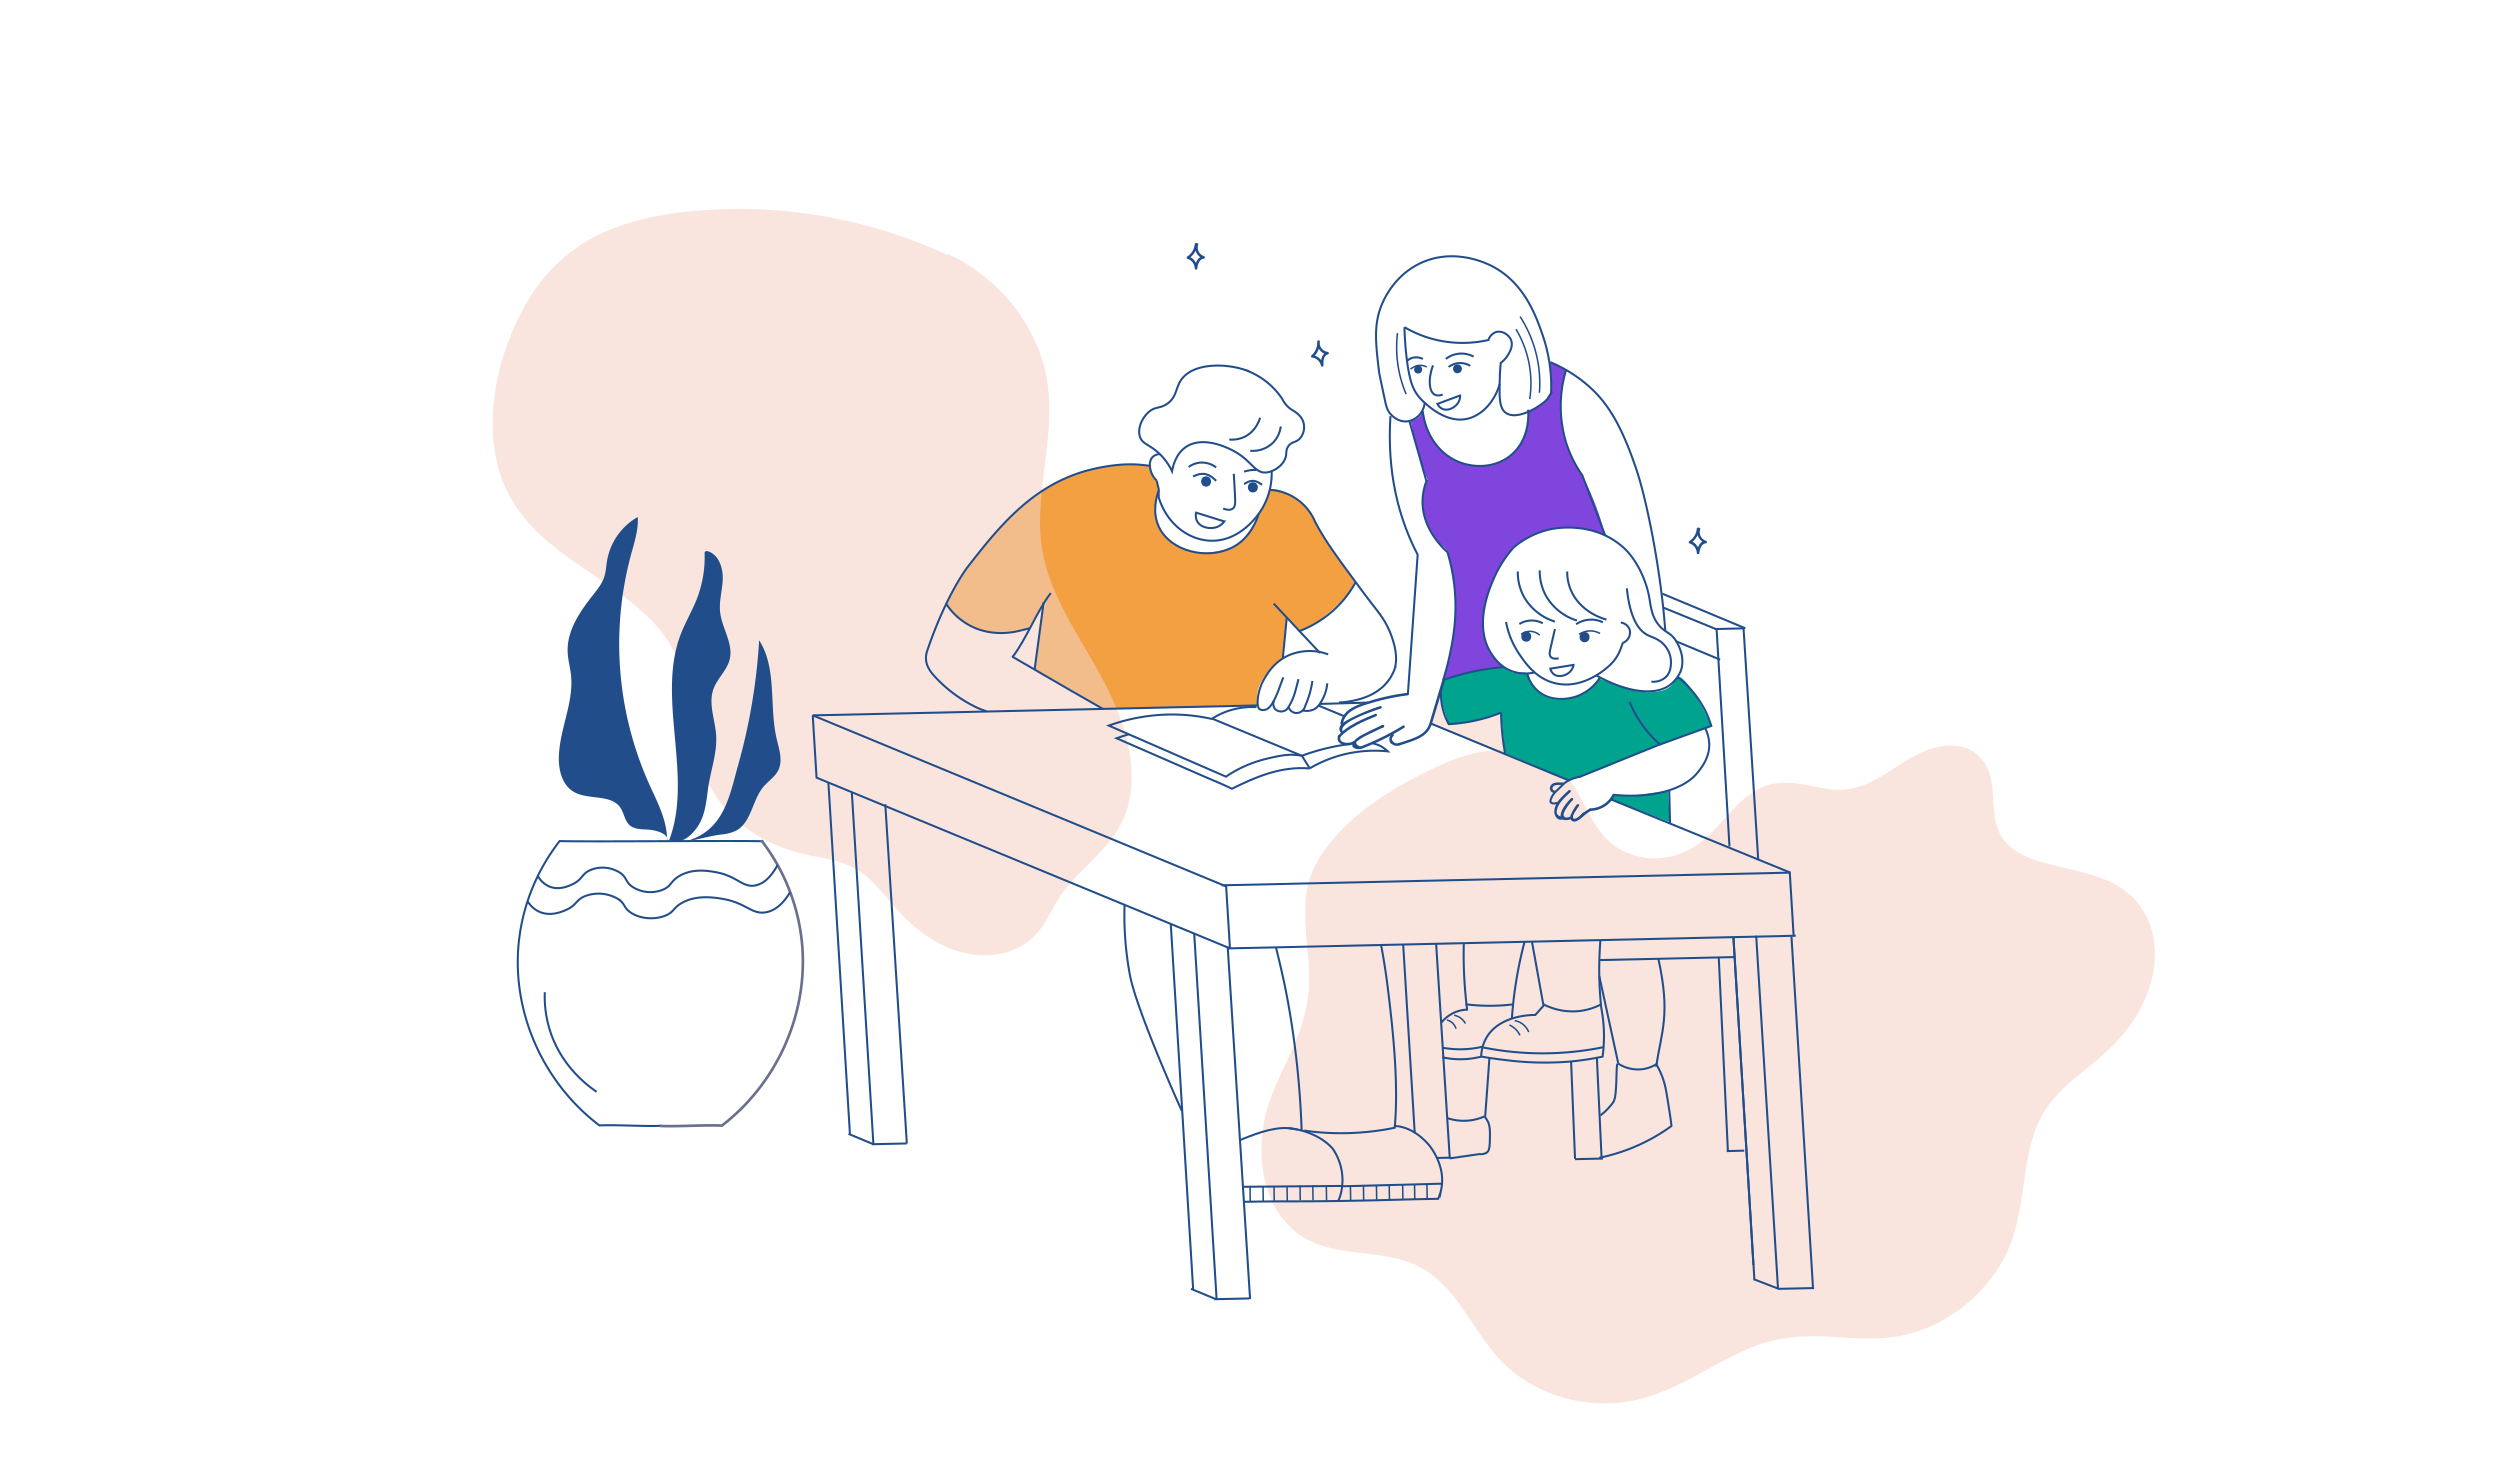 <svg xmlns="http://www.w3.org/2000/svg" viewBox="0 0 1215.77 720.8"><defs><style>.cls-1{fill:#8045dd;}.cls-10,.cls-2,.cls-3{fill:none;}.cls-2,.cls-3{stroke:#214e8b;}.cls-10,.cls-2,.cls-3,.cls-8{stroke-miterlimit:10;}.cls-3{stroke-width:0.75px;}.cls-4{fill:#214e8b;}.cls-5,.cls-8{opacity:0.57;}.cls-6,.cls-8{fill:#f4d2c4;}.cls-7{fill:#f2a042;}.cls-8{stroke:#f4d2c4;}.cls-9{fill:#00a38e;}.cls-10{stroke:#696f8e;stroke-width:1.3px;}</style></defs><title>@About</title><g id="Layer_34" data-name="Layer 34"><path class="cls-1" d="M761.59,179.92v0a54.31,54.31,0,0,0-2.46,13.84,66.23,66.23,0,0,0,1.79,19c2.13,8.21,5.1,12,8.93,19.31a127.93,127.93,0,0,1,10.76,28.32,43,43,0,0,0-8.88-2.92,44.48,44.48,0,0,0-14.52-.59,36.75,36.75,0,0,0-17.87,6.89c-4.45,3.31-6.73,6.21-10.13,12.08a59.63,59.63,0,0,0-7.45,20.58,35.54,35.54,0,0,0-.23,11.36,25.86,25.86,0,0,0,3.93,10.36,25,25,0,0,0,6,6.26,105.78,105.78,0,0,0-11.11,1.41c-3.49.64-6.28,1.33-10.19,2.3-3.29.81-6,1.54-7.9,2.07,1-3.44,2.23-8.31,3.32-14.23a95.33,95.33,0,0,0,.66-38.14c-.22-1.14-.69-3.11-1.64-7.05a13.84,13.84,0,0,0-.65-2.26c-1-2.34-2.7-2.86-4.69-4.95a21.12,21.12,0,0,1-2.64-3.73,34.59,34.59,0,0,1-4.66-13.31,23.15,23.15,0,0,1,1.43-11.62c.3-.71.59-1.28.8-1.68-.62-1.42-1.51-3.52-2.43-6.13a119,119,0,0,1-3.3-11.68c-.68-2.77-1.55-6.46-2.47-10.85a7,7,0,0,0,4.73-2.54c.68-1,.87-2.07,1.24-2s.51,1.7.85,3.57a27,27,0,0,0,2.3,6.93,29.36,29.36,0,0,0,3.52,5.71,23.8,23.8,0,0,0,5.82,6c2.78,1.88,5.38,2.52,9,3.4a26.17,26.17,0,0,0,5.93,1,23.58,23.58,0,0,0,9.67-1.86A19.73,19.73,0,0,0,740.77,213a31.88,31.88,0,0,0,2.44-12.74,26.37,26.37,0,0,0,5.93-3.42c2.06-1.58,3.64-2.79,4.58-5a11.7,11.7,0,0,0,.67-5.21c0-3.4-.9-4.92-.65-8.75,0-.76.13-1.39.19-1.81"/><path class="cls-2" d="M591.44,227.32a11.53,11.53,0,0,0-8-2.32,11.08,11.08,0,0,0-5.39,2.11"/><path class="cls-2" d="M605,229.37a16.93,16.93,0,0,1,6.07-.81"/><path class="cls-2" d="M591.44,233.84c-.79-.69-2.65-2.89-5.63-3.34-2.52-.38-4.65.86-5.63,1.21"/><path class="cls-2" d="M613.78,235.78c-.75-.43-2.29-1.86-4.4-1.94s-3.62,1.2-4.39,1.56"/><path class="cls-2" d="M716.61,173.42a12.46,12.46,0,0,0-13.5,1.13"/><path class="cls-2" d="M691.92,174.59a6.81,6.81,0,0,0-4.8-.63,6.54,6.54,0,0,0-2.65,1.38"/><path class="cls-2" d="M715,177.93a9.33,9.33,0,0,0-10.52.54"/><path class="cls-3" d="M693.84,178.5a6.87,6.87,0,0,0-4.8-.63,8.89,8.89,0,0,0-3.09,1.67"/><path class="cls-4" d="M708.57,180.22c-.53,0-.55-.83-.18-1.06a.43.43,0,0,1,.52,0,.4.4,0,0,1,.28.14l0,.06c0-.15-.05-.2,0-.13s-.22.51-.53.46a.37.37,0,0,1-.32-.39c0-.25.58-.39.78-.24s0,.49-.11.65c.11-.16.13.12-.27,0a.42.42,0,0,1-.16-.11c-.2-.23,0-.64.31-.69h.66c.05,0,.09.13,0,0s-.09-.06,0,.14a.5.5,0,0,1,0,.49,1.26,1.26,0,0,0-.45-1.71,1.28,1.28,0,0,0-1.71.45c-.79,1.11.14,2.67,1.32,3,1.34.41,2.37-.94,2.21-2.16a2.1,2.1,0,0,0-2.46-1.85,2.14,2.14,0,0,0-1.74,2.39,2.07,2.07,0,1,0,3.81-1.33,2.12,2.12,0,0,0-2.88-.86,2.26,2.26,0,0,0-.64,3.11,1.93,1.93,0,0,0,3.32,0,2,2,0,0,0-1.78-2.91,1.25,1.25,0,0,0,0,2.5Z"/><path class="cls-4" d="M689.79,180.28a.54.54,0,0,1-.57-.86c.2-.26.4-.34.66-.08l.32.55c0,.13,0,.14,0,0,0-.46-.34-.28-1,.57l-.55-.33.06.08a1.25,1.25,0,1,0,1.77-1.77,1.61,1.61,0,0,0-2.72.88,1.83,1.83,0,0,0,1.78,2.33,1.94,1.94,0,1,0-.38-3.8,1.25,1.25,0,0,0-.87,1.54,1.27,1.27,0,0,0,1.53.87Z"/></g><g id="Layer_33" data-name="Layer 33"><g class="cls-5"><path class="cls-6" d="M695.09,377.67c-23.2,10.74-55.58,33-57.52,59-1.34,18.13,3.88,36.14.35,54.11-3.13,16-12.83,30.13-18.18,45.6-8.1,23.43-3.63,52.72,16.94,64.11,16.13,8.93,37.47,4.83,54,13,18.84,9.3,26.68,31.69,41.27,46.71,17.09,17.58,44.48,24.24,69,16.77,22.39-6.83,41.56-24.16,64.4-28.51,18.39-3.51,36.93,1.89,55.41-.73,25-3.55,48-23,56.1-47.38,7-21.09,3.92-45.31,16.69-63.74,7-10.17,17.9-16.89,27.18-25.09,10.93-9.66,20.07-22.06,23.41-36.08s.08-29.65-10.29-38.62c-18.71-16.18-55.48-9.11-64.54-32.48-4.36-11.25-.05-26.45-8.55-34.77-7.72-7.56-21.17-4.25-31,1.6s-19.06,14-30.14,15.49c-12.89,1.73-25.47-6.12-38.14-2.71-14.21,3.84-21.94,19.72-34,28.65-14.7,10.92-36.53,9.58-48.37-2.95-10.88-11.52-13.92-30.7-28.2-37.67-21.74-10.62-42-2.69-69.88,12.91"/><path class="cls-6" d="M693.83,375.51c-17.8,8.33-35.61,19.74-47.8,35.42-5.3,6.81-9.49,14.62-10.68,23.27-1.83,13.18,1,26.62,1.28,39.83.33,14.54-3.76,27-9.88,40.06-4.7,10-9.8,20-11.93,31-3.45,17.74-.8,38.89,12.9,51.9,17,16.2,42,9,61.72,18.68C708.51,625,716,647.38,730.2,662c15,15.41,37.41,22.48,58.59,20,22.82-2.63,40.8-17.17,61.29-26.06,12.65-5.5,25.46-6.67,39.13-5.92,12.64.69,25.39,2,37.85-1,19.7-4.69,37.15-18.55,47-36.15,11.19-20.07,8.22-43.55,16.2-64.54,4.46-11.73,13.32-19.73,22.9-27.37,8.92-7.13,17.35-14.49,23.87-24,11.44-16.61,16.14-40.67,2.72-57.67-10.87-13.77-29.92-15.24-45.61-19.72-7.66-2.18-15.82-5.27-20.39-12.22-5.49-8.34-3.58-19-5.5-28.32-1.78-8.67-7.64-15.32-16.72-16.3-10.13-1.08-19.67,3.91-27.85,9.27-11.15,7.3-21.11,14-35,11.66-10.85-1.79-21.59-5.47-32.2-.58-8.78,4-14.87,12-21.28,18.9-7.83,8.46-16.76,14.85-28.68,15.38-11.19.5-21.85-4-28.49-13.16-5.56-7.64-8.79-16.7-14.36-24.33-11.82-16.22-33.77-17.86-51.63-12.2-11.29,3.58-21.84,9.24-32.15,15-2.82,1.57-.3,5.89,2.52,4.32,18.62-10.35,40.76-22.65,62.54-14.94,19.65,6.95,20.66,29.9,35.49,42.06,14,11.51,35.46,10.67,49.54-.27,7.74-6,13.27-14.25,20.57-20.73,3.63-3.22,7.73-5.91,12.52-7,6.45-1.47,13,.13,19.31,1.44,10.93,2.25,20.48,2.38,30.59-2.89,9.58-5,17.69-12.79,28.24-15.84,4.86-1.4,10.62-2,15.24.51,5.26,2.89,6.88,8.84,7.53,14.4,1,8.39.43,17.18,4.67,24.81,7.44,13.41,24.56,16,38.08,19.34,8.05,2,16.44,4.12,23.29,9,8.6,6.1,12.69,16.44,13,26.74.62,24.29-17.88,41.35-35.22,55.34-8.32,6.72-16,14-20.53,23.88-4.38,9.56-6,19.94-7.42,30.26-1.52,10.85-2.9,22-7.41,32a70.44,70.44,0,0,1-18.39,24.43,67.66,67.66,0,0,1-27.52,14.46c-12.52,3.15-25.44,1.56-38.16.91-12-.61-23.62.11-35,4.31-10,3.73-19.32,9.14-28.7,14.26-9.87,5.38-20,10.52-31.12,12.71a68.5,68.5,0,0,1-32.8-1.69,62.77,62.77,0,0,1-27.44-16.66c-7-7.38-12.28-16.2-18.16-24.47C709.8,626,704,618.82,696.25,613.79c-8.58-5.62-18.68-7.31-28.68-8.55-11-1.36-22.92-2.14-32.38-8.62-7.84-5.38-12.69-14-15-23.06a62.91,62.91,0,0,1-.26-28.53c2.54-11.77,8.48-22.34,13.37-33.23,4.64-10.33,8-20.78,8.33-32.19.43-13.1-2.14-26.1-1.74-39.2.63-20.72,16.82-36.07,32.87-47.13a164.27,164.27,0,0,1,23.61-13.45c2.91-1.36.37-5.67-2.53-4.32Z"/></g><path class="cls-7" d="M558,226.39a73.81,73.81,0,0,0-12.27-.46,79.22,79.22,0,0,0-28.43,7c-13.67,6.17-21.8,14.41-31.07,23.79A137.26,137.26,0,0,0,467.71,280a131.53,131.53,0,0,0-7.55,13.74,31.07,31.07,0,0,0,5.51,6.37,31.72,31.72,0,0,0,11.21,6.31,33.79,33.79,0,0,0,13.73,1.29,40,40,0,0,0,9.35-1.92l6.4-10.54s1.16-1.9,1.17-1.93l1.8-3a99.38,99.38,0,0,0-3.21,13.16c-.53,3.07-.7,4.94-1.62,12-.57,4.42-1.07,8-1.4,10.37q8.86,5,17.77,10,7.77,4.41,15.48,8.84l22.23-.5,53-1.18a17.3,17.3,0,0,1,.07-7c.93-4.26,3.31-7,5.75-9.89a39.15,39.15,0,0,1,6.42-6c0-.05.71-7.24.71-7.3s1.18-12.15,1.2-12.3c4.12,1.19,6.78.58,8.33-.05,6.13-2.5,6.37-9.92,14.23-19.23a48.38,48.38,0,0,1,5.55-5.6c-1.16-1.57-2.78-3.78-4.66-6.48-3.07-4.43-4.6-6.64-6.28-9.55-2.19-3.8-2.23-4.55-4.67-8.47a28.29,28.29,0,0,0-4.25-5.71,27.19,27.19,0,0,0-5.24-4,21.65,21.65,0,0,0-6.68-3.15,17.6,17.6,0,0,0-4.76-.51,15.56,15.56,0,0,1-.61,2.94,18.76,18.76,0,0,1-1.12,2.63,31.87,31.87,0,0,1-2.71,4.95c-1,1.42-1.22,1.44-1.57,2.32-.54,1.31-.29,2-.75,3.25a8.49,8.49,0,0,1-1.76,2.69c-2.51,3.14-1.91,3.31-3.62,5.19a17.64,17.64,0,0,1-5,3.85,20,20,0,0,1-4.51,1.61,38.58,38.58,0,0,1-9.32,1.6,25.58,25.58,0,0,1-12.52-2.77c-2-1-7.73-4-10.49-10.63-.77-1.85-2.7-6.48-1.28-11.21.52-1.71,1.38-3.1,1.4-5.69a9.79,9.79,0,0,0-1.16-5.22c-.81-1.38-1.49-1.57-2.22-3a8.25,8.25,0,0,1-.82-3.85"/><path class="cls-7" d="M653.36,275.72l5.46,6.43a18.12,18.12,0,0,1-1.2,3.49,20.65,20.65,0,0,1-3.8,5.35c-.93,1-2.14,2.12-4.56,4.28-.69.62-1.8,1.62-3.33,2.91-2.73,2.33-4.21,3.59-5.73,4.66a31.13,31.13,0,0,1-8.26,4.07q-3.11-3.2-6.2-6.38"/><g class="cls-5"><path class="cls-6" d="M460.64,126.08c24.84,12,42.67,35.37,46.36,60.81,3.88,26.73-7,54-2.64,80.61,3.94,24.19,19.83,45.09,31.31,67.19S554,384,540.11,404.92c-7.26,10.94-19.32,18.66-26.64,29.56-4.52,6.74-7.22,14.66-13.36,20.23-8.84,8-23.23,9.17-34.9,5.2s-21-12.21-28.77-21.08c-6.45-7.36-12.42-15.58-21.55-20-7.74-3.74-16.79-4.23-25.27-6.23-19.74-4.66-36.7-18.24-44.35-35.51-8.71-19.68-5.62-42.64-15.5-61.85C314,284.59,270.83,273,252.2,243.68c-13-20.46-11.64-46.14-4.89-69,5.77-19.48,15.73-38.73,33-51.28,15.79-11.46,36.21-16.25,56.26-18.21A237.93,237.93,0,0,1,460.27,126.5"/><path class="cls-6" d="M459.38,128.24A84.5,84.5,0,0,1,494.54,160c9.1,15,11.7,31.55,10.46,48.89-1.36,18.93-5.93,37.8-3.41,56.83,2.22,16.76,10.14,31.95,18.44,46.43,16.26,28.37,40,67.3,13.46,97.27-5.49,6.21-12,11.47-17.42,17.72-5.14,5.88-8.24,12.75-12.38,19.28-10.22,16.1-31.05,16-46.26,7.25-7.62-4.38-14-10.57-19.73-17.16-5.07-5.82-9.85-12-16.17-16.53-7-5.05-15.18-6.72-23.51-8.2s-16.42-3.62-24-7.73a60.18,60.18,0,0,1-29.7-37.1c-4.51-16.44-3.95-34.06-10.95-49.84-11.51-25.95-39.67-38.17-60.61-55.08-12.06-9.73-21.85-21.42-25.79-36.72-4.35-16.89-1.88-34.91,3.18-51.37,4.85-15.8,12.53-31.13,24.63-42.63,12.74-12.11,29.58-18.25,46.6-21.43,36.6-6.85,75.74-3.15,111,8.29A230.35,230.35,0,0,1,459,128.66c2.9,1.36,5.44-3,2.52-4.32a241,241,0,0,0-114.19-22.42c-17.86.9-36.11,3.48-52.64,10.6a81.11,81.11,0,0,0-37.76,33.34c-16.58,27.72-25.24,68.47-7.76,97.68,15.68,26.21,46.72,36.78,67.41,58a59.64,59.64,0,0,1,13.18,19.78c3.39,8.64,4.68,17.9,6,27,2.53,17.2,6.22,33.46,18.39,46.55,11.38,12.24,26.29,18.76,42.51,21.65,10,1.79,19,4.08,26.56,11.3,6.49,6.18,11.65,13.6,18.15,19.78,11.73,11.17,27.15,19.07,43.72,16.47a31.38,31.38,0,0,0,19.88-11c5.34-6.57,8.16-14.74,13.57-21.28,11.14-13.45,25.83-22.71,30.23-40.67,4-16.38-.21-33.72-6.75-48.86-7.53-17.41-18.8-32.88-26.92-50-4.25-9-7.62-18.52-8.77-28.44-1.19-10.36-.24-20.82,1-31.13,2.21-18.7,5.37-37.8-.05-56.27a84.33,84.33,0,0,0-25.38-39.22,91.67,91.67,0,0,0-20-13.31c-2.87-1.42-5.41,2.89-2.52,4.31Z"/></g><path class="cls-2" d="M264.94,482.52a54.76,54.76,0,0,0,2.58,18.86c5.45,16.87,17.72,26.23,22.63,29.58"/></g><g id="Layer_36" data-name="Layer 36"><path class="cls-8" d="M730,346.56a52,52,0,0,1,1.14,11.6,24.09,24.09,0,0,0,.48,6.36,21.77,21.77,0,0,0,.63,2.36l-36.51-15.05q2.5-7.62,5-15.24"/><path class="cls-4" d="M640.62,166.18a5.67,5.67,0,0,0,5,6.21l-.17-1.23c-2.85,1-3.16,3.88-3.08,6.56l1.23-.17a6.23,6.23,0,0,0-5.3-4.83l.28,1.05a9.5,9.5,0,0,0,3.25-7.59c-.06-.8-1.31-.81-1.25,0a8.35,8.35,0,0,1-2.89,6.71.63.63,0,0,0,.28,1,5,5,0,0,1,4.43,3.95.62.62,0,0,0,1.22-.16c-.06-2-.13-4.53,2.17-5.35a.63.63,0,0,0-.17-1.23,4.41,4.41,0,0,1-3.79-5c.08-.8-1.17-.8-1.25,0Z"/><path class="cls-4" d="M581.48,118.66a5.66,5.66,0,0,0,3.69,7.1v-1.2c-2.91.44-3.74,3.23-4.15,5.77l1.22.17a6.27,6.27,0,0,0-4.38-5.85l.15,1.14a9.24,9.24,0,0,0,4.24-7c.08-.8-1.17-.79-1.25,0a7.92,7.92,0,0,1-3.62,5.95.63.63,0,0,0,.14,1.14A5,5,0,0,1,581,130.5c0,.66,1.11.89,1.23.16.34-2.06.8-4.52,3.28-4.9.66-.1.53-1,0-1.2a4.4,4.4,0,0,1-2.82-5.57c.24-.77-1-1.1-1.2-.33Z"/><path class="cls-4" d="M825.63,257a5.67,5.67,0,0,0,3.7,7.1v-1.2c-2.92.44-3.74,3.23-4.16,5.77l1.23.17A6.28,6.28,0,0,0,822,263l.15,1.14a9.28,9.28,0,0,0,4.25-7c.08-.79-1.17-.79-1.25,0a7.9,7.9,0,0,1-3.63,6,.63.63,0,0,0,.15,1.14,5,5,0,0,1,3.47,4.65c0,.66,1.11.89,1.23.16.34-2.06.8-4.52,3.28-4.9.66-.1.53-1,0-1.2a4.39,4.39,0,0,1-2.82-5.57c.24-.77-1-1.1-1.21-.33Z"/><path class="cls-3" d="M679.61,162a58.57,58.57,0,0,0,.65,18,57.79,57.79,0,0,0,3.56,11.67"/></g><g id="Layer_35" data-name="Layer 35"><path class="cls-9" d="M815.79,329.19c1.25-.34,3.33.71,8,7.93a99.64,99.64,0,0,1,8.4,15.91l-11.63,4.19L807.31,362c-17.18,6.34-22.07,10-38.94,15.71-2.42.82-4.38,1.44-5.48,1.79l-31-13.21q-1-9.87-1.93-19.74a79.58,79.58,0,0,1-25.46,5.6q-1.75-5.39-3.53-10.76a20.58,20.58,0,0,1,.09-7.46,21.31,21.31,0,0,1,1.12-3.75,132.54,132.54,0,0,1,20.19-4.73c3.12-.47,6.13-.82,9-1a9.69,9.69,0,0,0,4.3,2.5c3.32.85,5.5-.75,7.14.65,1,.83.52,1.64,1.63,4.06a16.9,16.9,0,0,0,2.92,4.22,14.49,14.49,0,0,0,9.45,4.19,18,18,0,0,0,7.76-.94,23.9,23.9,0,0,0,7.71-3.41,21,21,0,0,0,5.41-5.64l8.31,2.88a76,76,0,0,0,8.12,2.6,28,28,0,0,0,9.58,1c3-.28,6.58-.62,9.09-3.24C814.76,331.25,814.48,329.54,815.79,329.19Z"/><path class="cls-9" d="M811.16,384.5q.5,7.69,1,15.4L783.4,388.76c.43-.66.85-1.32,1.27-2l8.13.38"/><path class="cls-2" d="M750.27,303.1a11.68,11.68,0,0,0-6.84-1.25,11.2,11.2,0,0,0-4.54,1.62"/><path class="cls-2" d="M779.5,302.65a12.93,12.93,0,0,0-13,.93"/><path class="cls-3" d="M748.77,308.91a7,7,0,0,0-9-.45"/><path class="cls-3" d="M778.12,308.07a9.84,9.84,0,0,0-5.79-1.2,9.62,9.62,0,0,0-4.44,1.66"/><path class="cls-4" d="M742.23,312.07c3.22,0,3.22-5,0-5s-3.22,5,0,5Z"/><path class="cls-4" d="M770.6,312.33c3.22,0,3.23-5,0-5s-3.22,5,0,5Z"/><path class="cls-4" d="M609.28,239.49c3.22,0,3.22-5,0-5s-3.22,5,0,5Z"/><path class="cls-4" d="M586.54,236.64c3.22,0,3.23-5,0-5s-3.22,5,0,5Z"/></g><g id="Layer_28" data-name="Layer 28"><line class="cls-2" x1="395.24" y1="347.89" x2="596.49" y2="431.16"/><line class="cls-2" x1="695.47" y1="351.72" x2="762.89" y2="379.51"/><line class="cls-2" x1="395.24" y1="347.89" x2="611.59" y2="343.06"/><line class="cls-2" x1="594.19" y1="430.53" x2="870.61" y2="424.36"/><line class="cls-2" x1="395.24" y1="347.89" x2="397.12" y2="378.57"/><line class="cls-2" x1="596.25" y1="430.52" x2="598.13" y2="461.2"/><line class="cls-2" x1="870.35" y1="423.9" x2="872.27" y2="455.24"/><line class="cls-2" x1="397.13" y1="378.2" x2="598.13" y2="461.2"/><line class="cls-2" x1="596.86" y1="461.22" x2="873.27" y2="455.05"/><line class="cls-2" x1="402.84" y1="380.34" x2="413.32" y2="551.37"/><line class="cls-2" x1="414.26" y1="385.4" x2="424.74" y2="556.44"/><path class="cls-2" d="M412.64,551.41l8.9,3.7,3.2,1.33"/><line class="cls-2" x1="430.52" y1="391.11" x2="441" y2="556.07"/><line class="cls-2" x1="423.99" y1="556.45" x2="441" y2="556.07"/><line class="cls-2" x1="569.36" y1="449.46" x2="580.24" y2="627.05"/><line class="cls-2" x1="580.76" y1="454.18" x2="591.66" y2="632.11"/><line class="cls-2" x1="597.04" y1="460.42" x2="607.92" y2="631.75"/><path class="cls-2" d="M579.2,626.78l8.9,3.69,3.2,1.33"/><line class="cls-2" x1="590.55" y1="631.82" x2="607.56" y2="631.44"/><line class="cls-2" x1="871.2" y1="455.36" x2="881.69" y2="626.57"/><line class="cls-2" x1="847.87" y1="305.15" x2="855.03" y2="418"/><line class="cls-2" x1="842.97" y1="455.73" x2="853.19" y2="622.5"/><line class="cls-2" x1="854.04" y1="455.04" x2="864.66" y2="626.78"/><line class="cls-2" x1="842.97" y1="455.73" x2="852.7" y2="615.13"/><path class="cls-2" d="M852.79,622.08l8.86,3.4,3.19,1.23"/><line class="cls-2" x1="864.66" y1="626.78" x2="882.21" y2="626.39"/><line class="cls-2" x1="682.36" y1="459.16" x2="688" y2="551.09"/><line class="cls-2" x1="698.4" y1="458.95" x2="704.99" y2="562.64"/><line class="cls-2" x1="698.78" y1="563.12" x2="705.72" y2="562.97"/><path class="cls-2" d="M371.2,409.11c-16.58-.39-82.47.32-99.05-.08A96.44,96.44,0,0,0,252,461.52c-2.21,33.15,13.2,65.89,39.52,85.8,7.38-.45,23,.59,30.38.14"/><path class="cls-10" d="M370.24,408.65a97.3,97.3,0,0,1,20,52.66c2.19,33.26-13.09,66.11-39.2,86.09-7.32-.45-22.81.59-30.13.14"/><path class="cls-4" d="M324.41,409.1c.2-10-4.81-19.13-8.88-28.2a166.66,166.66,0,0,1-8.7-111c1.66-6.07,3.67-12.21,3.34-18.49a30.32,30.32,0,0,0-14.92,21.08c-.47,2.74-.56,5.55-1.44,8.18-1.07,3.21-3.24,5.92-5.34,8.58-6.43,8.14-12.84,17.43-12.42,27.8.15,3.79,1.23,7.49,1.63,11.26,1.5,13.94-6.19,27.43-5.9,41.44.12,5.81,2,12.12,7,15.18,7.06,4.37,18.27,1,22.94,7.89,1.8,2.65,2.05,6.29,4.43,8.44,2.62,2.36,6.6,1.92,10.11,2.3s9.11,2.11,8.19,5.52"/><path class="cls-4" d="M325.25,409c12.17-31.21-6.22-69.33,5.81-100.59,2.26-5.86,5.52-11.29,7.81-17.14a55.9,55.9,0,0,0,3.79-22,1.51,1.51,0,0,1,.15-.89c.33-.51,1.1-.43,1.67-.23,5.1,1.78,7.16,8,7,13.41s-1.86,10.75-1.27,16.12c.86,7.86,6.52,15.29,4.64,23-1.33,5.39-6.1,9.31-7.94,14.55-2.48,7.08.84,14.74,1.35,22.22.55,8.17-2.3,16.14-3.64,24.22-1,6.16-1.23,12.64-4.11,18.19s-8.89,11.32-14.61,8.81"/><path class="cls-4" d="M333.43,409.16c18.51-5.06,21.25-21.65,25.33-36.37a286,286,0,0,0,10.42-61.43c8.78,13.76,4.81,31.84,8.48,47.75,1.19,5.12,3.15,10.68.85,15.41-1.6,3.29-4.93,5.33-7.28,8.14-5.48,6.57-5.81,17.42-13.39,21.37a21.74,21.74,0,0,1-7.22,1.82c-6.54.87-10.65,2.44-17.19,3.31"/><path class="cls-2" d="M618.42,229.29a33.71,33.71,0,0,1-5.26,19.07c-1.53,2.36-10.42,15.34-24.92,14.57-11.13-.59-21.19-9.05-24.75-21.1-.12-5.59.56-1.42-1-8.16"/><path class="cls-2" d="M625,223c-1.39,3.61-5.66,6.46-9.22,6.77-5.64.49-6.91-5.62-15.77-10.43-1.52-.82-14.11-7.65-22.83-2.26-5.15,3.19-6.69,9.25-7.2,12.12a28.52,28.52,0,0,0-6.33-8.73c-4.42-4.11-7.73-4.45-9.05-7.46-1.81-4.12.69-9.93,4.36-12.9,3.09-2.5,5-1.33,8.43-3.6,5.16-3.39,4.1-8.11,7.49-12.4,5.93-7.53,20.45-7.35,29.67-4.51a36.26,36.26,0,0,1,19,14.37,13.34,13.34,0,0,0,4.32,5.08,19.87,19.87,0,0,1,3.34,2.33,9.66,9.66,0,0,1,2.42,3.3,8.54,8.54,0,0,1-1.15,8.18c-2,2.55-4.26,1.64-6,4.22C625,219.22,626,220.56,625,223Z"/><path class="cls-2" d="M600,230.43c.23,3.4.46,7.39.65,11.88.09,2.15.14,4-1.08,5-1.52,1.2-4,.29-4.75,0"/><path class="cls-2" d="M595.37,253.58s-.1,0-.51-.16h0c-.78-.26-1.62-.51-1.62-.51l-11.57-3.6a6.29,6.29,0,0,0,.45,4.05c1.62,3.19,6.2,4,9.25,3.07A7.54,7.54,0,0,0,595.37,253.58Z"/><path class="cls-2" d="M559.22,226.56c-6.8-1-14.22-1.38-26.5,1.28-29.82,6.47-46.89,28.36-62.24,48,0,0-10.26,13.16-19.56,40.61a10.87,10.87,0,0,0-.6,4.15c.19,3.18,1.88,5.85,4.45,8.6a67,67,0,0,0,20.75,15.12c1.82.77,3.34,1.31,4.3,1.64"/><path class="cls-2" d="M492.31,319.34c3.12,1.71,21.63,12.71,44,25.4"/><path class="cls-2" d="M511,288.43c-6.76,8.67-11.94,22.55-18.71,31.22"/><path class="cls-2" d="M496.83,306.49c-2.57.73-14.33,3.78-25.78-2.61a31.58,31.58,0,0,1-10.89-10.19"/><path class="cls-2" d="M617.48,238.23a25.39,25.39,0,0,1,22,15.34c4.76,9.29,11,17.66,23.4,34.4,7.26,9.78,10.52,12.71,13.53,20.58,3.74,9.79,2.42,15,1.64,17.25a21.31,21.31,0,0,1-7.52,9.75c-6.5,5-16.7,6.06-19.36,6.05"/><path class="cls-2" d="M659.27,283.12a51.18,51.18,0,0,1-6.84,9.73,53.26,53.26,0,0,1-20.49,14.06l-12.49-13.35"/><path class="cls-2" d="M631.94,306.91l10,10.66"/><path class="cls-2" d="M645.91,318.23a25.78,25.78,0,0,0-19.27.49c-7.18,3.25-10.42,9-12.29,12.28a24.14,24.14,0,0,0-2.74,9.88c-.11,2.36.25,3.51,1.09,4.08a3.62,3.62,0,0,0,3.13,0c.71-.27,1.89-.92,3.7-4.24a57.29,57.29,0,0,0,3.13-7.59c.61-1.62,1.12-2.92,1.45-3.74"/><path class="cls-2" d="M619.53,340.76a4,4,0,0,0,.6,4.09,4.22,4.22,0,0,0,5.78,0,26,26,0,0,0,3.25-6.26c.64-1.8,1.26-4.21,1.93-6.87.16-.6.28-1.1.36-1.44"/><path class="cls-2" d="M626.61,343.8a4.33,4.33,0,0,0,3.4,2.93,4.47,4.47,0,0,0,4.74-3.47,45.85,45.85,0,0,0,2.32-6.54,45.35,45.35,0,0,0,1.16-5.58"/><path class="cls-2" d="M633.5,345.47a8.16,8.16,0,0,0,5.32-.43c2-.94,3-2.56,4-4.35a20.12,20.12,0,0,0,2.64-8.39"/><line class="cls-2" x1="641.85" y1="342.32" x2="665.22" y2="341.69"/><line class="cls-2" x1="625.74" y1="300.63" x2="623.83" y2="320.23"/><path class="cls-2" d="M507.56,292.8q-2.24,16.53-4.46,33.06"/><path class="cls-2" d="M671.55,459.16c1.22,6.31,2.3,13,3.18,20,3.3,26.11,5.31,49.66,3.53,69.27a129.34,129.34,0,0,1-38.36,2.08q-2.86-.3-5.63-.73"/><path class="cls-2" d="M678.09,547.59c1.76,0,9.13.47,16.62,9,.46.52,8.56,10.07,6.19,21.69a21.74,21.74,0,0,1-1.53,4.72c-19.1.3-23.49.67-48.58,1.06"/><path class="cls-2" d="M626.51,548.65c1.75.05,14.12,1.47,21.62,10a27.08,27.08,0,0,1,4.19,20.69,22.38,22.38,0,0,1-1.53,4.71c-22,.34-23.87,0-45.87.4"/><path class="cls-2" d="M546.88,440a158.47,158.47,0,0,0,2.61,34.16c2.89,15.5,21,56.84,25.31,66.21"/><path class="cls-2" d="M633,550a432.59,432.59,0,0,0-6.58-62.35c-1.74-9.68-3.74-18.18-5.91-26.92"/><path class="cls-2" d="M603,554.42c5.15-2,15.7-6.65,24.06-5.73,1.37.15,2.68.37,3.92.63"/><path class="cls-2" d="M732.38,302.45a41.89,41.89,0,0,0,6.48,15.69c2.95,4.33,8,11.74,17.19,14.06,13.78,3.49,25.46-7.4,27-8.88,4.26-4.1,5.1-8.07,6.27-10.93"/><path class="cls-2" d="M710.07,192.32s-.08,0-.42.16h0c-.64.22-1.3.48-1.3.48l-9.29,3.45a5.06,5.06,0,0,0,2.31,2.39c2.65,1.26,6-.49,7.53-2.63A6.23,6.23,0,0,0,710.07,192.32Z"/><path class="cls-2" d="M756.18,305.89c-.66,2.71-1.4,5.88-2.18,9.46-.38,1.72-.68,3.19.17,4.14,1.05,1.18,3.19.8,3.82.67"/><path class="cls-2" d="M765.21,323.35s-.07,0-.42.07h0c-.65.09-1.34.21-1.34.21-.35.06-2.5.42-9.53,1.55a5.1,5.1,0,0,0,1.76,2.73c2.3,1.69,5.86.66,7.69-1.11A5.92,5.92,0,0,0,765.21,323.35Z"/><line class="cls-2" x1="783.4" y1="388.76" x2="870.61" y2="424.36"/><line class="cls-2" x1="809" y1="295.54" x2="834.8" y2="306.06"/><line class="cls-2" x1="834.8" y1="306.06" x2="841.06" y2="411.6"/><line class="cls-2" x1="834.13" y1="305.9" x2="847.93" y2="305.59"/><line class="cls-2" x1="808.43" y1="288.74" x2="848.78" y2="305.56"/><line class="cls-2" x1="814.8" y1="311.75" x2="836.54" y2="320.82"/><line class="cls-2" x1="778.06" y1="466.89" x2="843.66" y2="465.43"/><path class="cls-2" d="M778.3,457.17c-.37,4.61-.6,9.6-.58,14.92a175,175,0,0,0,1,18.15c.32,1.68.6,3.45.82,5.3a72.59,72.59,0,0,1-.19,18.3,134.52,134.52,0,0,1-16.72,2.48,150.37,150.37,0,0,1-30.32-.78c-5-.56-9.16-1.23-12-1.73a19.43,19.43,0,0,1,2.36-8.82c6.47-11.73,23.22-11.41,23.95-11.39l4-4.5L745,457.92"/><path class="cls-2" d="M741.41,458a197.69,197.69,0,0,0-5.92,34.11q-.13,1.51-.24,3"/><path class="cls-2" d="M711.86,458.65a213.67,213.67,0,0,0,.93,26.19q.32,3.33.74,6.54"/><path class="cls-2" d="M713.48,491a16.46,16.46,0,0,0-5.93,1.3,17.68,17.68,0,0,0-6.71,5.1"/><path class="cls-2" d="M750.52,488.37a31.07,31.07,0,0,0,17.78,3.28,30.18,30.18,0,0,0,10.29-3.2"/><path class="cls-2" d="M712.66,488.37a94.21,94.21,0,0,0,14.87.7,86,86,0,0,0,8.62-.68"/><path class="cls-2" d="M720.35,513.84a40.09,40.09,0,0,1-7.68,1.21,41.08,41.08,0,0,1-11.33-.89"/><line class="cls-2" x1="835.85" y1="465.64" x2="840.3" y2="560.12"/><line class="cls-2" x1="839.75" y1="559.79" x2="848.25" y2="559.56"/><line class="cls-2" x1="776.57" y1="514.41" x2="778.89" y2="563.71"/><line class="cls-2" x1="779.48" y1="563.41" x2="765.95" y2="563.71"/><line class="cls-2" x1="764.03" y1="516.19" x2="765.95" y2="563.58"/><line class="cls-2" x1="589.44" y1="349.47" x2="633.11" y2="367.54"/><line class="cls-2" x1="640.96" y1="343.04" x2="653.7" y2="348.31"/><path class="cls-2" d="M806.48,466.26c5.93,27.09,1.65,34.73-1.11,52.52"/><path class="cls-2" d="M777.76,474.75,787,517.27"/><path class="cls-2" d="M806.19,517.08a17.4,17.4,0,0,1-7.24,2.85A17.83,17.83,0,0,1,787,517.27"/><path class="cls-2" d="M805.79,518.11a38.77,38.77,0,0,1,4.26,11.37c.51,2.52,2.72,16.15,2.78,18.12a90.85,90.85,0,0,1-34.12,15.24,8.81,8.81,0,0,1-1,.2"/><path class="cls-2" d="M786.55,517.27c-.77,2,0,16-2,18.73a30.93,30.93,0,0,1-6.25,6.45"/><path class="cls-2" d="M496.83,306.49l4.06-1"/><path class="cls-2" d="M378.14,420.66c-3.9,7.21-7.85,9.39-10.88,9.95-6.33,1.17-8.7-4.73-19.69-6.56-3.41-.57-11.38-1.9-17.81,2.34-3.73,2.46-3.28,4.38-7,6.1a16,16,0,0,1-15.47-1.41c-3.32-2.43-2.32-4.23-5.63-6.56a15.59,15.59,0,0,0-14.53-1.41c-4.45,1.93-3.71,4.61-8.91,7-1.68.78-6.48,3-11.25.94a11.85,11.85,0,0,1-5.41-5.05"/><path class="cls-2" d="M384.27,433.84c-4.3,7.15-8.63,9.3-11.95,9.84-6.93,1.12-9.49-4.76-21.49-6.65-3.73-.58-12.44-1.95-19.49,2.23-4.09,2.43-3.61,4.34-7.72,6-5.13,2.1-12.17,1.71-16.91-1.49-3.61-2.44-2.52-4.23-6.12-6.56a18.51,18.51,0,0,0-15.88-1.49c-4.88,1.9-4.08,4.57-9.78,6.95-1.84.77-7.09,3-12.31.87a12.48,12.48,0,0,1-5.88-5.06"/><path class="cls-2" d="M788.22,302.76a5.26,5.26,0,0,1,4.27,3.34,5.45,5.45,0,0,1-3.12,6.48"/><path class="cls-2" d="M779.85,509.23a147.43,147.43,0,0,1-58.54.17"/><path class="cls-2" d="M721.07,509a48.22,48.22,0,0,1-12.39,1.26,49.17,49.17,0,0,1-7-.72"/><path class="cls-3" d="M736.61,496.34a8.94,8.94,0,0,1,3.47,1.39,9.18,9.18,0,0,1,3.34,4.17"/><path class="cls-3" d="M734.05,498.46a10.74,10.74,0,0,1,3.23,2.28,10.37,10.37,0,0,1,1.88,2.76"/><path class="cls-3" d="M707.16,493.73a7.94,7.94,0,0,1,5.47,4"/><path class="cls-3" d="M703.59,496a6.32,6.32,0,0,1,4.5,4.26"/><path class="cls-2" d="M652.74,576.73l-47.87.41"/><path class="cls-2" d="M701.7,575.62l-49,1.28"/><path class="cls-3" d="M693.93,575.84l.12,7.26"/><path class="cls-3" d="M687.9,575.84l.12,7.26"/><path class="cls-3" d="M682.12,576.26l.12,7.26"/><path class="cls-3" d="M675.58,576.26l.12,7.26"/><path class="cls-3" d="M669.37,576.26l.12,7.26"/><path class="cls-3" d="M663.06,576.73l.11,7.27"/><path class="cls-3" d="M656.72,576.73l.12,7.27"/><path class="cls-3" d="M645,576.49l.12,7.27"/><path class="cls-3" d="M638.42,576.49l.12,7.27"/><path class="cls-3" d="M632.21,576.49l.12,7.27"/><path class="cls-3" d="M625.9,577l.12,7.26"/><path class="cls-3" d="M619.56,577l.12,7.26"/><path class="cls-3" d="M614.22,577l.12,7.26"/><path class="cls-3" d="M607.89,577l.11,7.26"/></g><g id="Layer_31" data-name="Layer 31"><path class="cls-2" d="M736.14,266.2a57.19,57.19,0,0,0-9.71,15.19c-2.09,4.82-9.74,22.47-1.56,35.84,1.14,1.86,4.38,7.15,10.91,9.35a19.33,19.33,0,0,0,10.51.41"/><path class="cls-2" d="M736.14,266.2a41.44,41.44,0,0,1,17.46-8.73c2-.45,21.45-4.5,36.21,9.11,5.35,4.94,10.29,14,12.12,23.34.92,4.73,1,9.45,4.76,14.06,3.1,3.79,5.17,3.18,8,7.14.42.59,5.36,7.79,2.67,15.2a16.56,16.56,0,0,1-5.2,6.75c-7.42,5.62-21.52,3.45-35.82-4.58"/><path class="cls-2" d="M738.11,277.9a25.07,25.07,0,0,0,3,12.32,26.25,26.25,0,0,0,15.08,12.06"/><path class="cls-2" d="M748.78,277.38a25.12,25.12,0,0,0,3,12.31,26.27,26.27,0,0,0,15.08,12.07"/><path class="cls-2" d="M762.15,277.9a22.42,22.42,0,0,0,3.18,11.83c5,8.27,13.77,11,15.88,11.59"/><path class="cls-2" d="M815.79,329.19a48.69,48.69,0,0,1,13.87,17.18,48.11,48.11,0,0,1,2.56,6.66l-24.91,9a55.4,55.4,0,0,1-11-13.08,54,54,0,0,1-3.85-7.69"/><path class="cls-2" d="M829.2,354.12a18,18,0,0,1,2,7.22c.39,6.79-3.59,11.78-5.61,14.32-6.67,8.43-22.49,12.8-41.25,10.81"/><path class="cls-2" d="M807.31,362c-9.3,3.74-16.63,6.7-21.71,8.76-17.12,6.92-17,6.9-17.23,7a17.38,17.38,0,0,0-7.36,2.95c-.18.13-1.45,1.36-4,3.83a10.1,10.1,0,0,0-2.71,3.84c-.43,1.16-.29,1.56-.16,1.75.45.73,2,.8,3.83.16"/><path class="cls-4" d="M762.89,384.27c-2.81,2.69-6.62,5.71-7,9.9-.24,2.72,1.69,5.43,4.55,4.14.73-.32.1-1.4-.63-1.08q-3.51-.56-2.58-3.58a7.32,7.32,0,0,1,.74-2,13,13,0,0,1,1.74-2.44c1.25-1.44,2.68-2.72,4-4,.59-.56-.3-1.44-.88-.88Z"/><path class="cls-4" d="M764,388.21c-2,2-4.83,5.28-5.06,8.29-.22,2.83,3.53,2.65,5.22,1.75.71-.38.08-1.46-.63-1.08-1.28.69-3.56.65-3.09-1.47a9.84,9.84,0,0,1,1.24-2.52,20.47,20.47,0,0,1,3.21-4.09c.57-.56-.31-1.45-.89-.88Z"/><path class="cls-4" d="M766.75,391.34A22,22,0,0,0,764,396a2.72,2.72,0,0,0,.14,2.93c1.88,2,5.28-1.37,6.44-2.7.52-.6-.36-1.49-.89-.88a12.48,12.48,0,0,1-2.2,2c-.7.49-2.65,1.76-2.52-.36a7,7,0,0,1,1.2-2.5,28.44,28.44,0,0,1,1.68-2.53c.48-.65-.61-1.27-1.08-.63Z"/><path class="cls-4" d="M784.13,386.46a12.5,12.5,0,0,1-10.68,6.65c-.8,0-.8,1.28,0,1.25a13.76,13.76,0,0,0,11.76-7.27c.38-.71-.69-1.34-1.08-.63Z"/><path class="cls-4" d="M760.15,380.56c-2,0-4.65-.54-6,1.41a2.32,2.32,0,0,0,1.2,3.57c.78.19,1.12-1,.34-1.21a1,1,0,0,1-.67-1.27,1.83,1.83,0,0,1,1.32-1.16,12.6,12.6,0,0,1,3.78-.09.63.63,0,0,0,0-1.25Z"/><path class="cls-4" d="M773,393.26a27.27,27.27,0,0,0-4.27,3.11c-.59.55.3,1.43.89.88a25.65,25.65,0,0,1,4-2.91c.68-.43,0-1.51-.63-1.08Z"/><path class="cls-2" d="M683,159.11a55.81,55.81,0,0,0,16,6.31,56.75,56.75,0,0,0,24.83-.07,6.2,6.2,0,0,1,3.41-3.76c2.93-1.07,6.26.95,7.44,3.44,1.53,3.2-.73,6.65-1.7,8.14a12.58,12.58,0,0,1-3.12,3.26c-.17,1.5-.39,3.74-.47,6.46-.28,9.9-.43,15.28,2.73,17.75,5.84,4.56,18.77-4.17,20.48-6.8l1.7-2.65a76.46,76.46,0,0,0-4-27.91c-3.26-9.49-9.17-26.65-26.09-34.52-4.79-2.23-19.1-7.73-33.81-.59-12.36,6-17.3,17.25-18.43,20-4,9.64-3,18.6-1.32,32.69.09.79.94,4.77,2.63,12.73.82,3.85,1.27,5.82,2.89,7.69.47.53,3.52,4.05,8.08,3.64a9.63,9.63,0,0,0,6.59-3.87,10.36,10.36,0,0,0,2-5.13"/><path class="cls-2" d="M683,159.11c.13,5.37.5,9.91.88,13.36,1.39,12.81,3.4,16.82,5.43,19.58a24.56,24.56,0,0,0,3.56,3.84c2.14,1.93,10.08,9.12,19.07,8.05,7.82-.94,14.75-7.93,17.41-17.33"/><path class="cls-2" d="M753.93,176.12a68.44,68.44,0,0,1,18.23,11.29c8.9,7.72,16.1,18.15,23.89,41.69,5,15.2,11.74,49,13.79,77.76"/><path class="cls-2" d="M676.18,202.35c-1.79,28,4.31,49,11.62,64.18q.8,1.65,1.62,3.24l-4.77,68"/><path class="cls-2" d="M761.59,179.92a61,61,0,0,0,.29,36.12,58,58,0,0,0,7.61,15.1l11.11,29.25"/><path class="cls-2" d="M743.14,199.23c.19,2.37.66,11.68-5.39,19.14-7.38,9.1-20.06,10-29.19,5.92S693.09,210.87,691.92,200"/><path class="cls-2" d="M685.45,204.93q4.11,14.53,8.23,29.07a28.28,28.28,0,0,0-1.88,9.55c-.22,13.41,9.56,22.68,12.11,25a91.71,91.71,0,0,1,3.26,15.58c1.81,15.06-.61,27.08-2.12,34.27-1.09,5.19-2.32,9.42-3.23,12.29"/><path class="cls-4" d="M701.62,330,695,352.18a.63.63,0,0,0,1.21.33l6.64-22.15a.63.63,0,0,0-1.21-.33Z"/><path class="cls-4" d="M694.86,352.46c-2,5.71-9.37,7-14.44,8.83-.75.26-.43,1.47.33,1.2,5.59-2,13.08-3.42,15.32-9.69.27-.76-.94-1.09-1.21-.34Z"/><path class="cls-4" d="M680.11,361.32a2.21,2.21,0,0,1-2.72-.87c-.43-.68-1.51-.05-1.08.63a3.48,3.48,0,0,0,4.43,1.32c.74-.33.1-1.41-.63-1.08Z"/><path class="cls-4" d="M677.24,360.63a1.87,1.87,0,0,1,.31-2.55c.63-.48,0-1.56-.63-1.08a3.14,3.14,0,0,0-.56,4.52c.5.62,1.38-.27.88-.89Z"/><path class="cls-4" d="M682.3,352.81A121,121,0,0,1,661.67,363c-.74.29-.42,1.5.34,1.21a123.55,123.55,0,0,0,20.92-10.32.63.63,0,0,0-.63-1.08Z"/><path class="cls-4" d="M661.28,363q-2.89-1.55-1-2.73a16.79,16.79,0,0,1,2-1.39c1.08-.67,2.23-1.23,3.37-1.79,2.34-1.15,4.71-2.25,7.06-3.37.73-.35.1-1.42-.63-1.08-2.68,1.28-5.39,2.51-8,3.86-2,1-4.47,2.22-5.8,4.13-2,2.84.89,4.05,3.42,3.58.79-.15.46-1.36-.33-1.21Z"/><path class="cls-4" d="M672.27,354l.65-.39a.63.63,0,0,0-.63-1.08l-.65.39a.63.63,0,0,0,.63,1.08Z"/><path class="cls-4" d="M658,360.53c-1.74,1.19-7.2,1.11-6.1-2.21.25-.77-1-1.1-1.21-.34-1.47,4.45,5.26,5.47,7.94,3.63.66-.45,0-1.53-.63-1.08Z"/><path class="cls-4" d="M651.61,358.55c4.46-4.75,11.67-7.81,17.6-10.23.74-.3.42-1.51-.33-1.2-6.21,2.53-13.48,5.57-18.15,10.55-.55.59.33,1.47.88.88Z"/><path class="cls-4" d="M653,355.58c-2.49-4.19,16.22-10.25,18.51-11,.76-.25.44-1.46-.33-1.2A94.06,94.06,0,0,0,655.55,350c-2.44,1.33-5.47,3.09-3.63,6.18a.63.63,0,0,0,1.08-.64Z"/><path class="cls-4" d="M684.52,336.92a105.8,105.8,0,0,0-23.09,5.49c-4.59,1.71-8.72,4.16-9.56,9.33-.13.79,1.07,1.13,1.2.33,1.08-6.63,8.39-8.51,13.9-10.18a109.36,109.36,0,0,1,17.55-3.72c.79-.1.8-1.36,0-1.25Z"/><path class="cls-2" d="M731.42,324.41a113.89,113.89,0,0,0-22.67,4.09c-2.33.67-4.57,1.39-6.7,2.15"/><path class="cls-2" d="M730,346.56a79.75,79.75,0,0,1-17.34,4.76,78.37,78.37,0,0,1-8.12.84,29.9,29.9,0,0,1-2.59-6.25,30.36,30.36,0,0,1-1.08-11.19"/><path class="cls-2" d="M730,346.56c0,2.07.11,4.22.27,6.45a117.23,117.23,0,0,0,1.66,13.29"/><path class="cls-2" d="M778.12,329.47a22.48,22.48,0,0,1-12.28,9.46c-1.68.5-11.14,3.06-18.05-3a17.15,17.15,0,0,1-5.14-8.46"/><path class="cls-2" d="M696.86,177.67c-2.55,7.06-1.85,12.82.87,14.27.55.29,1.73.7,3.87-.05"/><path class="cls-2" d="M611,343.89A36.58,36.58,0,0,0,592,348a31.18,31.18,0,0,0-2.68,1.62,89.61,89.61,0,0,0-17.11-2.12,90.91,90.91,0,0,0-33,5.37l57,24.83a59.34,59.34,0,0,1,19.16-8.56c9.84-2.44,12.81-2.38,17.81-1.63"/><path class="cls-2" d="M657.18,361.75a103.85,103.85,0,0,0-24.07,5.79"/><path class="cls-2" d="M548.85,357.13q-3,.84-5.88,1.89l43.55,19c3.59,1.56,8.59,3.56,12.59,5.56,12-6,24-11,37.82-9.89"/><path class="cls-2" d="M811.75,384.31q.21,8.1.43,16.2"/><path class="cls-2" d="M791.14,286.13c1.61,15.34,6.18,20.77,10.25,22.79,2.3,1.14,6.1,2,8.74,5.7a12.38,12.38,0,0,1,2.47,7.78c-.07,1.57-.15,4.73-2.66,7a9,9,0,0,1-6.84,2.09"/></g><g id="Layer_32" data-name="Layer 32"><path class="cls-3" d="M739.22,153.93a60.46,60.46,0,0,1,8.86,23.15,59.7,59.7,0,0,1,.54,13.93"/><path class="cls-3" d="M737.23,160.08a51.22,51.22,0,0,1,6.69,34"/><path class="cls-2" d="M564.05,220.84a5.21,5.21,0,0,0-3.68,1.57,5.72,5.72,0,0,0-1.15,4.27,10.78,10.78,0,0,0,3.27,7"/><path class="cls-2" d="M608,219.21a14.19,14.19,0,0,0,11-3.84,13.66,13.66,0,0,0,3.84-8"/><path class="cls-2" d="M597.79,213.73a14.18,14.18,0,0,0,7-1.1c5.88-2.6,7.74-8.51,8-9.5"/><path class="cls-2" d="M612.06,250c-.75,2.45-3.91,11.8-12.94,16.31-12.26,6.13-30,1.77-35.54-10.09-3.37-7.18-1.16-14.68-.16-17.52"/><path class="cls-2" d="M636.93,373.66a61.94,61.94,0,0,1,13.52-5.93,62.87,62.87,0,0,1,24.4-2.34,16.25,16.25,0,0,0-3.29-2.48c-.69-.37-1.49-.69-1.49-.69l-3.15-1"/><path class="cls-2" d="M633.11,367.54q1.9,3.06,3.82,6.12"/><path class="cls-2" d="M724.31,514.47q-1,14.44-2.08,28.88a11,11,0,0,1,1.29,2c.69,1.38,1.13,3,1.05,7.34s-.14,6.62-1.35,7.64a5,5,0,0,1-3.73.91l-14.57,2.1"/><path class="cls-2" d="M721.85,542.94a24.8,24.8,0,0,1-18.11.76"/></g></svg>